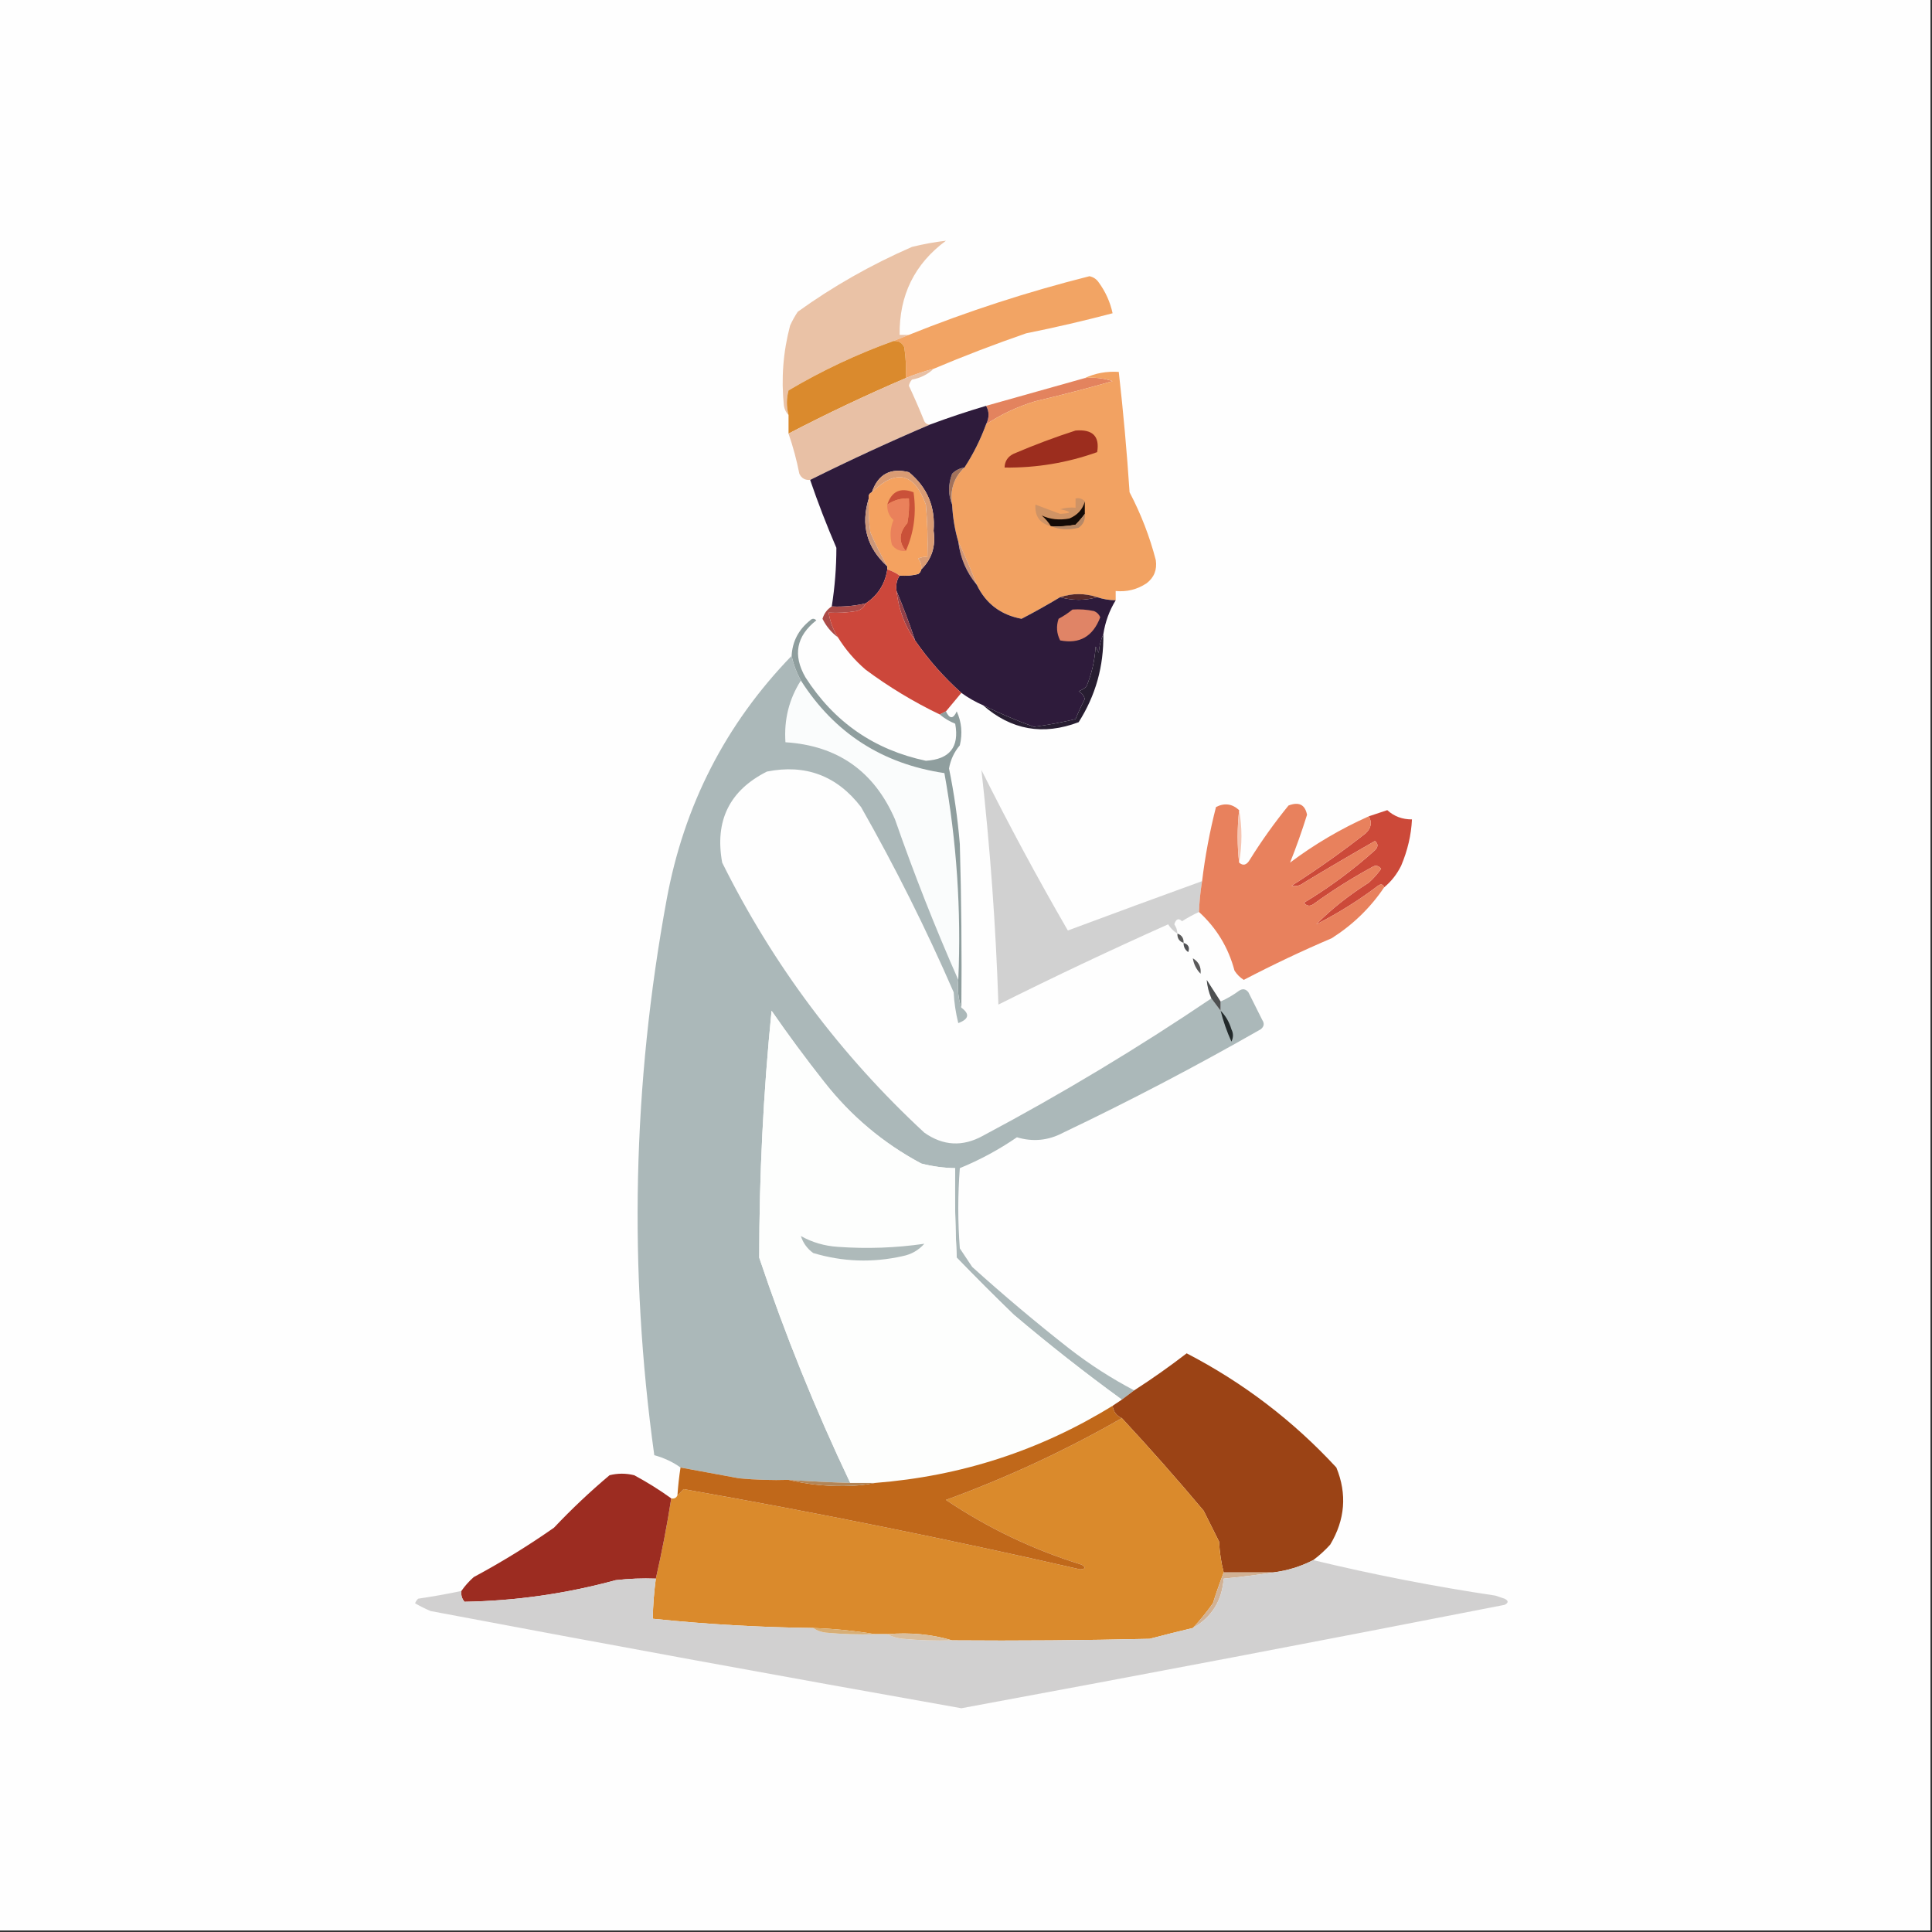 <?xml version="1.0" encoding="UTF-8"?>
<!DOCTYPE svg PUBLIC "-//W3C//DTD SVG 1.1//EN" "http://www.w3.org/Graphics/SVG/1.1/DTD/svg11.dtd">
<svg xmlns="http://www.w3.org/2000/svg" version="1.1" width="626px" height="626px" style="shape-rendering:geometricPrecision; text-rendering:geometricPrecision; image-rendering:optimizeQuality; fill-rule:evenodd; clip-rule:evenodd" xmlns:xlink="http://www.w3.org/1999/xlink">
<rect width="100%" height="100%" fill="#333333" stroke="none"/>
<g><path style="opacity:1" fill="#fefefe" d="M -0.5,-0.5 C 208.167,-0.5 416.833,-0.5 625.5,-0.5C 625.5,208.167 625.5,416.833 625.5,625.5C 416.833,625.5 208.167,625.5 -0.5,625.5C -0.5,416.833 -0.5,208.167 -0.5,-0.5 Z"/></g>
<g><path style="opacity:1" fill="#eac2a6" d="M 294.5,108.5 C 292.833,109.167 291.167,109.833 289.5,110.5C 277.664,114.751 266.33,120.085 255.5,126.5C 254.787,129.096 254.787,131.763 255.5,134.5C 254.732,133.737 254.232,132.737 254,131.5C 253.08,122.702 253.747,114.036 256,105.5C 256.707,103.919 257.54,102.419 258.5,101C 269.944,92.768 282.278,85.768 295.5,80C 299.2,79.089 302.867,78.422 306.5,78C 296.331,85.506 291.331,95.672 291.5,108.5C 292.5,108.5 293.5,108.5 294.5,108.5 Z"/></g>
<g><path style="opacity:1" fill="#f2a464" d="M 302.5,119.5 C 299.421,120.304 296.421,121.304 293.5,122.5C 293.665,119.15 293.498,115.817 293,112.5C 292.29,111.027 291.124,110.36 289.5,110.5C 291.167,109.833 292.833,109.167 294.5,108.5C 313.495,100.871 332.995,94.537 353,89.5C 354.261,89.759 355.261,90.426 356,91.5C 358.22,94.54 359.72,97.873 360.5,101.5C 351.267,103.94 341.934,106.107 332.5,108C 322.255,111.546 312.255,115.379 302.5,119.5 Z"/></g>
<g><path style="opacity:1" fill="#da8a2d" d="M 289.5,110.5 C 291.124,110.36 292.29,111.027 293,112.5C 293.498,115.817 293.665,119.15 293.5,122.5C 280.644,128.004 267.977,134.004 255.5,140.5C 255.5,138.5 255.5,136.5 255.5,134.5C 254.787,131.763 254.787,129.096 255.5,126.5C 266.33,120.085 277.664,114.751 289.5,110.5 Z"/></g>
<g><path style="opacity:1" fill="#e3835e" d="M 351.5,122.5 C 354.572,122.183 357.572,122.516 360.5,123.5C 352.21,125.858 343.877,128.024 335.5,130C 329.656,131.759 324.323,134.259 319.5,137.5C 320.573,135.347 320.573,133.347 319.5,131.5C 330.092,128.509 340.758,125.509 351.5,122.5 Z"/></g>
<g><path style="opacity:1" fill="#e8c0a5" d="M 302.5,119.5 C 300.615,121.311 298.281,122.478 295.5,123C 294.978,123.561 294.645,124.228 294.5,125C 296.256,128.758 297.922,132.591 299.5,136.5C 299.957,137.298 300.624,137.631 301.5,137.5C 288.331,143.113 275.331,149.113 262.5,155.5C 260.876,155.64 259.71,154.973 259,153.5C 258.128,149.057 256.962,144.724 255.5,140.5C 267.977,134.004 280.644,128.004 293.5,122.5C 296.421,121.304 299.421,120.304 302.5,119.5 Z"/></g>
<g><path style="opacity:1" fill="#f2a262" d="M 361.5,194.5 C 359.435,194.483 357.435,194.15 355.5,193.5C 351.5,192.167 347.5,192.167 343.5,193.5C 339.408,195.963 335.241,198.296 331,200.5C 324.251,199.238 319.417,195.572 316.5,189.5C 314.676,184.675 312.676,180.008 310.5,175.5C 309.383,171.705 308.717,167.705 308.5,163.5C 307.784,158.659 309.117,154.659 312.5,151.5C 315.358,147.117 317.692,142.45 319.5,137.5C 324.323,134.259 329.656,131.759 335.5,130C 343.877,128.024 352.21,125.858 360.5,123.5C 357.572,122.516 354.572,122.183 351.5,122.5C 354.876,120.918 358.542,120.251 362.5,120.5C 363.972,133.472 365.139,146.472 366,159.5C 369.702,166.558 372.535,173.892 374.5,181.5C 374.949,184.637 373.949,187.137 371.5,189C 368.464,191.006 365.131,191.84 361.5,191.5C 361.5,192.5 361.5,193.5 361.5,194.5 Z"/></g>
<g><path style="opacity:1" fill="#9c2d1e" d="M 348.5,139.5 C 354.037,139.034 356.37,141.367 355.5,146.5C 345.835,149.96 335.835,151.626 325.5,151.5C 325.561,149.408 326.561,147.908 328.5,147C 335.169,144.151 341.836,141.651 348.5,139.5 Z"/></g>
<g><path style="opacity:1" fill="#a2725b" d="M 312.5,151.5 C 309.117,154.659 307.784,158.659 308.5,163.5C 307.194,160.313 307.194,156.98 308.5,153.5C 309.622,152.37 310.956,151.703 312.5,151.5 Z"/></g>
<g><path style="opacity:1" fill="#cf9365" d="M 351.5,162.5 C 350.78,165.06 349.113,166.893 346.5,168C 343.242,168.616 340.242,168.283 337.5,167C 338.71,168.039 339.71,169.206 340.5,170.5C 336.907,169.57 335.241,167.237 335.5,163.5C 338.159,164.485 340.826,165.485 343.5,166.5C 347.424,166.299 347.424,165.799 343.5,165C 345.134,164.506 346.801,164.34 348.5,164.5C 348.5,163.5 348.5,162.5 348.5,161.5C 349.791,161.263 350.791,161.596 351.5,162.5 Z"/></g>
<g><path style="opacity:1" fill="#150b07" d="M 351.5,162.5 C 351.5,163.833 351.5,165.167 351.5,166.5C 350.636,167.688 349.636,168.855 348.5,170C 345.854,170.497 343.187,170.664 340.5,170.5C 339.71,169.206 338.71,168.039 337.5,167C 340.242,168.283 343.242,168.616 346.5,168C 349.113,166.893 350.78,165.06 351.5,162.5 Z"/></g>
<g><path style="opacity:1" fill="#b78866" d="M 351.5,166.5 C 351.703,168.39 351.037,169.89 349.5,171C 346.304,171.805 343.304,171.638 340.5,170.5C 343.187,170.664 345.854,170.497 348.5,170C 349.636,168.855 350.636,167.688 351.5,166.5 Z"/></g>
<g><path style="opacity:1" fill="#cf9575" d="M 310.5,175.5 C 312.676,180.008 314.676,184.675 316.5,189.5C 313.157,185.49 311.157,180.824 310.5,175.5 Z"/></g>
<g><path style="opacity:1" fill="#2e1b3b" d="M 319.5,131.5 C 320.573,133.347 320.573,135.347 319.5,137.5C 317.692,142.45 315.358,147.117 312.5,151.5C 310.956,151.703 309.622,152.37 308.5,153.5C 307.194,156.98 307.194,160.313 308.5,163.5C 308.717,167.705 309.383,171.705 310.5,175.5C 311.157,180.824 313.157,185.49 316.5,189.5C 319.417,195.572 324.251,199.238 331,200.5C 335.241,198.296 339.408,195.963 343.5,193.5C 347.521,194.625 351.521,194.625 355.5,193.5C 357.435,194.15 359.435,194.483 361.5,194.5C 359.433,197.869 358.1,201.536 357.5,205.5C 356.691,207.292 356.191,209.292 356,211.5C 355.667,210.833 355.333,210.167 355,209.5C 354.737,214.005 353.737,218.339 352,222.5C 351.25,223.126 350.416,223.626 349.5,224C 350.516,224.519 351.182,225.353 351.5,226.5C 350.408,228.601 349.408,230.768 348.5,233C 344.029,234.072 339.529,234.905 335,235.5C 329.254,233.419 323.754,231.085 318.5,228.5C 316.031,227.431 313.698,226.098 311.5,224.5C 305.794,219.396 300.794,213.73 296.5,207.5C 294.688,202.059 292.688,196.726 290.5,191.5C 290.216,189.585 290.549,187.919 291.5,186.5C 293.527,186.662 295.527,186.495 297.5,186C 298.056,185.617 298.389,185.117 298.5,184.5C 301.919,181.138 303.252,176.971 302.5,172C 303.127,164.257 300.46,157.923 294.5,153C 288.505,151.496 284.505,153.663 282.5,159.5C 281.662,159.842 281.328,160.508 281.5,161.5C 278.83,170.079 280.83,177.412 287.5,183.5C 287.5,183.833 287.5,184.167 287.5,184.5C 286.793,189.206 284.46,192.873 280.5,195.5C 276.901,196.344 273.234,196.677 269.5,196.5C 270.498,190.188 270.998,183.854 271,177.5C 267.867,170.242 265.034,162.909 262.5,155.5C 275.331,149.113 288.331,143.113 301.5,137.5C 307.438,135.298 313.438,133.298 319.5,131.5 Z"/></g>
<g><path style="opacity:1" fill="#f4a260" d="M 298.5,184.5 C 298.389,185.117 298.056,185.617 297.5,186C 295.527,186.495 293.527,186.662 291.5,186.5C 290.329,185.655 288.995,184.989 287.5,184.5C 287.5,184.167 287.5,183.833 287.5,183.5C 285.489,179.97 283.655,176.303 282,172.5C 281.501,168.848 281.335,165.182 281.5,161.5C 281.328,160.508 281.662,159.842 282.5,159.5C 290.39,151.841 296.224,153.175 300,163.5C 300.499,169.157 300.666,174.824 300.5,180.5C 299.448,180.351 298.448,180.517 297.5,181C 298.337,182.011 298.67,183.178 298.5,184.5 Z"/></g>
<g><path style="opacity:1" fill="#d99b73" d="M 298.5,184.5 C 298.67,183.178 298.337,182.011 297.5,181C 298.448,180.517 299.448,180.351 300.5,180.5C 300.666,174.824 300.499,169.157 300,163.5C 296.224,153.175 290.39,151.841 282.5,159.5C 284.505,153.663 288.505,151.496 294.5,153C 300.46,157.923 303.127,164.257 302.5,172C 303.252,176.971 301.919,181.138 298.5,184.5 Z"/></g>
<g><path style="opacity:1" fill="#cc9678" d="M 281.5,161.5 C 281.335,165.182 281.501,168.848 282,172.5C 283.655,176.303 285.489,179.97 287.5,183.5C 280.83,177.412 278.83,170.079 281.5,161.5 Z"/></g>
<g><path style="opacity:1" fill="#ca5139" d="M 293.5,178.5 C 291.107,175.594 291.274,172.594 294,169.5C 294.497,166.854 294.664,164.187 294.5,161.5C 291.921,161.394 289.588,162.061 287.5,163.5C 288.892,159.199 291.725,157.866 296,159.5C 296.986,166.218 296.153,172.551 293.5,178.5 Z"/></g>
<g><path style="opacity:1" fill="#ea815b" d="M 293.5,178.5 C 291.61,178.703 290.11,178.037 289,176.5C 288.272,173.77 288.438,171.103 289.5,168.5C 288.05,167.15 287.383,165.484 287.5,163.5C 289.588,162.061 291.921,161.394 294.5,161.5C 294.664,164.187 294.497,166.854 294,169.5C 291.274,172.594 291.107,175.594 293.5,178.5 Z"/></g>
<g><path style="opacity:1" fill="#54292b" d="M 343.5,193.5 C 347.5,192.167 351.5,192.167 355.5,193.5C 351.521,194.625 347.521,194.625 343.5,193.5 Z"/></g>
<g><path style="opacity:1" fill="#934048" d="M 290.5,191.5 C 292.688,196.726 294.688,202.059 296.5,207.5C 293.148,202.79 291.148,197.457 290.5,191.5 Z"/></g>
<g><path style="opacity:1" fill="#ac4b48" d="M 280.5,195.5 C 279.942,196.79 278.942,197.623 277.5,198C 274.518,198.498 271.518,198.665 268.5,198.5C 268.957,201.406 269.957,204.072 271.5,206.5C 269.376,204.941 267.709,202.941 266.5,200.5C 267.035,198.739 268.035,197.406 269.5,196.5C 273.234,196.677 276.901,196.344 280.5,195.5 Z"/></g>
<g><path style="opacity:1" fill="#cc473b" d="M 287.5,184.5 C 288.995,184.989 290.329,185.655 291.5,186.5C 290.549,187.919 290.216,189.585 290.5,191.5C 291.148,197.457 293.148,202.79 296.5,207.5C 300.794,213.73 305.794,219.396 311.5,224.5C 309.863,226.475 308.196,228.475 306.5,230.5C 305.833,230.833 305.167,231.167 304.5,231.5C 296.062,227.445 288.062,222.612 280.5,217C 276.915,213.922 273.915,210.422 271.5,206.5C 269.957,204.072 268.957,201.406 268.5,198.5C 271.518,198.665 274.518,198.498 277.5,198C 278.942,197.623 279.942,196.79 280.5,195.5C 284.46,192.873 286.793,189.206 287.5,184.5 Z"/></g>
<g><path style="opacity:1" fill="#e08466" d="M 347.5,197.5 C 349.857,197.337 352.19,197.503 354.5,198C 355.428,198.388 356.095,199.055 356.5,200C 354.138,206.239 349.805,208.739 343.5,207.5C 342.353,205.235 342.186,202.902 343,200.5C 344.652,199.601 346.152,198.601 347.5,197.5 Z"/></g>
<g><path style="opacity:1" fill="#fafcfc" d="M 259.5,220.5 C 270.366,237.507 285.866,247.507 306,250.5C 309.987,272.647 311.487,294.981 310.5,317.5C 303.021,300.588 296.187,283.255 290,265.5C 283.248,249.91 271.415,241.576 254.5,240.5C 253.997,233.178 255.664,226.512 259.5,220.5 Z"/></g>
<g><path style="opacity:1" fill="#271d31" d="M 357.5,205.5 C 357.665,215.867 354.999,225.367 349.5,234C 337.98,238.365 327.647,236.532 318.5,228.5C 323.754,231.085 329.254,233.419 335,235.5C 339.529,234.905 344.029,234.072 348.5,233C 349.408,230.768 350.408,228.601 351.5,226.5C 351.182,225.353 350.516,224.519 349.5,224C 350.416,223.626 351.25,223.126 352,222.5C 353.737,218.339 354.737,214.005 355,209.5C 355.333,210.167 355.667,210.833 356,211.5C 356.191,209.292 356.691,207.292 357.5,205.5 Z"/></g>
<g><path style="opacity:1" fill="#8f9e9e" d="M 304.5,231.5 C 305.167,231.167 305.833,230.833 306.5,230.5C 307.694,233.018 308.86,233.018 310,230.5C 311.58,233.972 311.913,237.638 311,241.5C 309.16,243.681 307.993,246.181 307.5,249C 309.155,257.098 310.322,265.265 311,273.5C 311.5,291.164 311.667,308.83 311.5,326.5C 310.523,323.713 310.19,320.713 310.5,317.5C 311.487,294.981 309.987,272.647 306,250.5C 285.866,247.507 270.366,237.507 259.5,220.5C 258.108,217.993 257.108,215.327 256.5,212.5C 256.748,207.84 258.748,204.007 262.5,201C 263.167,200.333 263.833,200.333 264.5,201C 258.004,206.126 256.837,212.292 261,219.5C 270.271,233.963 283.271,242.963 300,246.5C 307.725,246.034 310.892,242.034 309.5,234.5C 307.604,233.725 305.937,232.725 304.5,231.5 Z"/></g>
<g><path style="opacity:1" fill="#abb8b9" d="M 256.5,212.5 C 257.108,215.327 258.108,217.993 259.5,220.5C 255.664,226.512 253.997,233.178 254.5,240.5C 271.415,241.576 283.248,249.91 290,265.5C 296.187,283.255 303.021,300.588 310.5,317.5C 310.19,320.713 310.523,323.713 311.5,326.5C 314.284,328.553 313.951,330.219 310.5,331.5C 309.676,328.215 309.176,324.882 309,321.5C 300.054,300.942 290.054,280.942 279,261.5C 271.203,251.35 261.036,247.517 248.5,250C 236.361,256.113 231.527,265.947 234,279.5C 250.48,312.65 272.313,341.817 299.5,367C 305.6,371.298 311.934,371.632 318.5,368C 344.06,354.398 368.726,339.565 392.5,323.5C 393.5,324.833 394.5,326.167 395.5,327.5C 395.5,326.5 395.5,325.5 395.5,324.5C 397.612,323.56 399.612,322.394 401.5,321C 402.635,320.251 403.635,320.417 404.5,321.5C 406,324.5 407.5,327.5 409,330.5C 409.749,331.635 409.583,332.635 408.5,333.5C 387.577,345.462 366.243,356.628 344.5,367C 339.707,369.557 334.707,370.057 329.5,368.5C 323.701,372.484 317.534,375.817 311,378.5C 310.333,387.167 310.333,395.833 311,404.5C 312.333,406.5 313.667,408.5 315,410.5C 325.207,419.709 335.707,428.543 346.5,437C 353.132,442.144 360.132,446.644 367.5,450.5C 366.205,451.488 364.872,452.488 363.5,453.5C 351.609,444.855 339.942,435.688 328.5,426C 322.219,419.93 316.053,413.764 310,407.5C 309.5,397.839 309.334,388.172 309.5,378.5C 305.78,378.436 302.114,377.936 298.5,377C 286.16,370.405 275.66,361.572 267,350.5C 261.089,343.011 255.423,335.345 250,327.5C 247.338,354.109 246.004,380.775 246,407.5C 254.355,432.39 264.188,456.723 275.5,480.5C 268.826,480.287 262.159,479.954 255.5,479.5C 250.156,479.666 244.823,479.499 239.5,479C 233.143,477.83 226.81,476.663 220.5,475.5C 218.062,473.737 215.229,472.403 212,471.5C 203.645,411.295 204.978,351.295 216,291.5C 221.627,260.908 235.127,234.575 256.5,212.5 Z"/></g>
<g><path style="opacity:1" fill="#d1d1d1" d="M 389.5,285.5 C 388.949,288.807 388.616,292.14 388.5,295.5C 386.614,296.361 384.78,297.361 383,298.5C 381.869,297.396 381.035,297.729 380.5,299.5C 381.127,300.417 381.461,301.417 381.5,302.5C 380.288,301.77 379.288,300.77 378.5,299.5C 359.926,307.795 341.593,316.462 323.5,325.5C 322.659,300.041 320.826,274.708 318,249.5C 326.838,267.18 336.171,284.513 346,301.5C 360.51,296.085 375.01,290.752 389.5,285.5 Z"/></g>
<g><path style="opacity:1" fill="#cc4939" d="M 448.5,287.5 C 448.103,286.475 447.437,286.308 446.5,287C 440.253,291.729 433.586,295.896 426.5,299.5C 431.24,294.676 436.907,290.176 443.5,286C 445.019,284.649 446.352,283.149 447.5,281.5C 446.635,280.417 445.635,280.251 444.5,281C 437.9,284.605 431.566,288.605 425.5,293C 424.365,293.749 423.365,293.583 422.5,292.5C 430.701,287.565 438.368,281.899 445.5,275.5C 446.59,274.391 446.59,273.391 445.5,272.5C 437.787,276.906 430.12,281.406 422.5,286C 421.241,286.982 419.908,287.315 418.5,287C 426.778,281.722 434.778,276.055 442.5,270C 444.299,268.3 444.632,266.467 443.5,264.5C 445.484,263.844 447.484,263.178 449.5,262.5C 451.707,264.514 454.373,265.514 457.5,265.5C 457.26,270.548 456.094,275.548 454,280.5C 452.629,283.266 450.796,285.599 448.5,287.5 Z"/></g>
<g><path style="opacity:1" fill="#e8815d" d="M 401.5,262.5 C 400.867,268.346 400.867,274.013 401.5,279.5C 402.793,280.645 403.959,280.311 405,278.5C 408.799,272.403 412.965,266.569 417.5,261C 420.862,259.707 422.862,260.707 423.5,264C 421.819,269.384 419.986,274.551 418,279.5C 425.929,273.548 434.429,268.548 443.5,264.5C 444.632,266.467 444.299,268.3 442.5,270C 434.778,276.055 426.778,281.722 418.5,287C 419.908,287.315 421.241,286.982 422.5,286C 430.12,281.406 437.787,276.906 445.5,272.5C 446.59,273.391 446.59,274.391 445.5,275.5C 438.368,281.899 430.701,287.565 422.5,292.5C 423.365,293.583 424.365,293.749 425.5,293C 431.566,288.605 437.9,284.605 444.5,281C 445.635,280.251 446.635,280.417 447.5,281.5C 446.352,283.149 445.019,284.649 443.5,286C 436.907,290.176 431.24,294.676 426.5,299.5C 433.586,295.896 440.253,291.729 446.5,287C 447.437,286.308 448.103,286.475 448.5,287.5C 444.05,294.115 438.384,299.615 431.5,304C 421.875,308.104 412.375,312.604 403,317.5C 401.779,316.728 400.779,315.728 400,314.5C 398.013,307.021 394.18,300.688 388.5,295.5C 388.616,292.14 388.949,288.807 389.5,285.5C 390.472,277.413 391.972,269.413 394,261.5C 396.743,260.083 399.243,260.416 401.5,262.5 Z"/></g>
<g><path style="opacity:1" fill="#f6c5b2" d="M 401.5,262.5 C 402.499,268.005 402.499,273.672 401.5,279.5C 400.867,274.013 400.867,268.346 401.5,262.5 Z"/></g>
<g><path style="opacity:1" fill="#5a5a5a" d="M 381.5,302.5 C 382.906,302.973 383.573,303.973 383.5,305.5C 382.094,305.027 381.427,304.027 381.5,302.5 Z"/></g>
<g><path style="opacity:1" fill="#515255" d="M 383.5,305.5 C 385.085,306.002 385.585,307.002 385,308.5C 383.961,307.756 383.461,306.756 383.5,305.5 Z"/></g>
<g><path style="opacity:1" fill="#5b5a5b" d="M 386.5,310.5 C 388.416,311.665 389.249,313.332 389,315.5C 387.628,314.09 386.795,312.423 386.5,310.5 Z"/></g>
<g><path style="opacity:1" fill="#4d4f50" d="M 395.5,324.5 C 395.5,325.5 395.5,326.5 395.5,327.5C 394.5,326.167 393.5,324.833 392.5,323.5C 391.65,321.506 391.15,319.506 391,317.5C 392.524,319.898 394.024,322.231 395.5,324.5 Z"/></g>
<g><path style="opacity:1" fill="#fdfefd" d="M 363.5,453.5 C 362.5,454.167 361.5,454.833 360.5,455.5C 337.024,469.99 311.358,478.324 283.5,480.5C 280.833,480.5 278.167,480.5 275.5,480.5C 264.188,456.723 254.355,432.39 246,407.5C 246.004,380.775 247.338,354.109 250,327.5C 255.423,335.345 261.089,343.011 267,350.5C 275.66,361.572 286.16,370.405 298.5,377C 302.114,377.936 305.78,378.436 309.5,378.5C 309.334,388.172 309.5,397.839 310,407.5C 316.053,413.764 322.219,419.93 328.5,426C 339.942,435.688 351.609,444.855 363.5,453.5 Z"/></g>
<g><path style="opacity:1" fill="#22292a" d="M 395.5,327.5 C 397.117,329.121 398.284,331.121 399,333.5C 399.667,334.833 399.667,336.167 399,337.5C 397.53,334.256 396.363,330.923 395.5,327.5 Z"/></g>
<g><path style="opacity:1" fill="#aebaba" d="M 259.5,400.5 C 263.174,402.555 267.174,403.722 271.5,404C 280.921,404.679 290.255,404.345 299.5,403C 297.623,405.106 295.29,406.439 292.5,407C 282.743,409.203 273.076,408.869 263.5,406C 261.548,404.588 260.215,402.755 259.5,400.5 Z"/></g>
<g><path style="opacity:1" fill="#9b4315" d="M 425.5,505.5 C 421.426,507.603 417.093,508.936 412.5,509.5C 407.167,509.5 401.833,509.5 396.5,509.5C 395.679,506.359 395.179,503.025 395,499.5C 393.333,496.167 391.667,492.833 390,489.5C 381.385,479.24 372.551,469.24 363.5,459.5C 361.771,458.764 360.771,457.43 360.5,455.5C 361.5,454.833 362.5,454.167 363.5,453.5C 364.872,452.488 366.205,451.488 367.5,450.5C 373.313,446.756 378.98,442.756 384.5,438.5C 402.848,448.019 419.014,460.353 433,475.5C 436.511,484.078 435.844,492.412 431,500.5C 429.296,502.373 427.463,504.04 425.5,505.5 Z"/></g>
<g><path style="opacity:1" fill="#da8a2c" d="M 363.5,459.5 C 372.551,469.24 381.385,479.24 390,489.5C 391.667,492.833 393.333,496.167 395,499.5C 395.179,503.025 395.679,506.359 396.5,509.5C 395.244,512.767 394.077,516.101 393,519.5C 390.999,522.331 388.833,524.997 386.5,527.5C 381.833,528.601 377.166,529.768 372.5,531C 351.169,531.5 329.836,531.667 308.5,531.5C 301.913,529.539 294.913,528.872 287.5,529.5C 286.167,529.5 284.833,529.5 283.5,529.5C 277.021,528.402 270.354,527.735 263.5,527.5C 246.119,527.29 228.786,526.29 211.5,524.5C 211.586,520.143 211.92,515.81 212.5,511.5C 214.447,503.018 216.113,494.351 217.5,485.5C 218.492,485.672 219.158,485.338 219.5,484.5C 220.151,483.909 220.818,483.243 221.5,482.5C 264.519,490.07 307.352,498.737 350,508.5C 351.722,508.389 351.888,507.889 350.5,507C 334.779,502.139 320.112,495.139 306.5,486C 326.207,478.815 345.207,469.981 363.5,459.5 Z"/></g>
<g><path style="opacity:1" fill="#c0681a" d="M 360.5,455.5 C 360.771,457.43 361.771,458.764 363.5,459.5C 345.207,469.981 326.207,478.815 306.5,486C 320.112,495.139 334.779,502.139 350.5,507C 351.888,507.889 351.722,508.389 350,508.5C 307.352,498.737 264.519,490.07 221.5,482.5C 220.818,483.243 220.151,483.909 219.5,484.5C 219.704,481.482 220.037,478.482 220.5,475.5C 226.81,476.663 233.143,477.83 239.5,479C 244.823,479.499 250.156,479.666 255.5,479.5C 261.274,480.897 267.274,481.564 273.5,481.5C 277.018,481.498 280.351,481.165 283.5,480.5C 311.358,478.324 337.024,469.99 360.5,455.5 Z"/></g>
<g><path style="opacity:1" fill="#b38556" d="M 255.5,479.5 C 262.159,479.954 268.826,480.287 275.5,480.5C 278.167,480.5 280.833,480.5 283.5,480.5C 280.351,481.165 277.018,481.498 273.5,481.5C 267.274,481.564 261.274,480.897 255.5,479.5 Z"/></g>
<g><path style="opacity:1" fill="#9c2c21" d="M 217.5,485.5 C 216.113,494.351 214.447,503.018 212.5,511.5C 208.154,511.334 203.821,511.501 199.5,512C 183.421,516.378 167.088,518.711 150.5,519C 149.663,517.989 149.33,516.822 149.5,515.5C 150.596,513.897 151.93,512.397 153.5,511C 162.501,506.168 171.168,500.835 179.5,495C 185.198,488.968 191.198,483.301 197.5,478C 200.167,477.333 202.833,477.333 205.5,478C 209.724,480.272 213.724,482.772 217.5,485.5 Z"/></g>
<g><path style="opacity:1" fill="#d1b194" d="M 396.5,509.5 C 401.833,509.5 407.167,509.5 412.5,509.5C 407.319,510.315 401.986,510.982 396.5,511.5C 395.935,518.7 392.602,524.033 386.5,527.5C 388.833,524.997 390.999,522.331 393,519.5C 394.077,516.101 395.244,512.767 396.5,509.5 Z"/></g>
<g><path style="opacity:1" fill="#d1d0d0" d="M 425.5,505.5 C 444.834,510.171 464.501,514.005 484.5,517C 485.5,517.333 486.5,517.667 487.5,518C 488.833,518.667 488.833,519.333 487.5,520C 428.903,531.482 370.236,542.649 311.5,553.5C 254.147,543.331 196.814,532.831 139.5,522C 137.779,521.261 136.113,520.427 134.5,519.5C 134.709,518.914 135.043,518.414 135.5,518C 140.237,517.301 144.904,516.468 149.5,515.5C 149.33,516.822 149.663,517.989 150.5,519C 167.088,518.711 183.421,516.378 199.5,512C 203.821,511.501 208.154,511.334 212.5,511.5C 211.92,515.81 211.586,520.143 211.5,524.5C 228.786,526.29 246.119,527.29 263.5,527.5C 264.609,528.29 265.942,528.79 267.5,529C 272.823,529.499 278.156,529.666 283.5,529.5C 284.833,529.5 286.167,529.5 287.5,529.5C 288.952,530.302 290.618,530.802 292.5,531C 297.823,531.499 303.156,531.666 308.5,531.5C 329.836,531.667 351.169,531.5 372.5,531C 377.166,529.768 381.833,528.601 386.5,527.5C 392.602,524.033 395.935,518.7 396.5,511.5C 401.986,510.982 407.319,510.315 412.5,509.5C 417.093,508.936 421.426,507.603 425.5,505.5 Z"/></g>
<g><path style="opacity:1" fill="#d7ae76" d="M 263.5,527.5 C 270.354,527.735 277.021,528.402 283.5,529.5C 278.156,529.666 272.823,529.499 267.5,529C 265.942,528.79 264.609,528.29 263.5,527.5 Z"/></g>
<g><path style="opacity:1" fill="#d8be9f" d="M 287.5,529.5 C 294.913,528.872 301.913,529.539 308.5,531.5C 303.156,531.666 297.823,531.499 292.5,531C 290.618,530.802 288.952,530.302 287.5,529.5 Z"/></g>
</svg>
